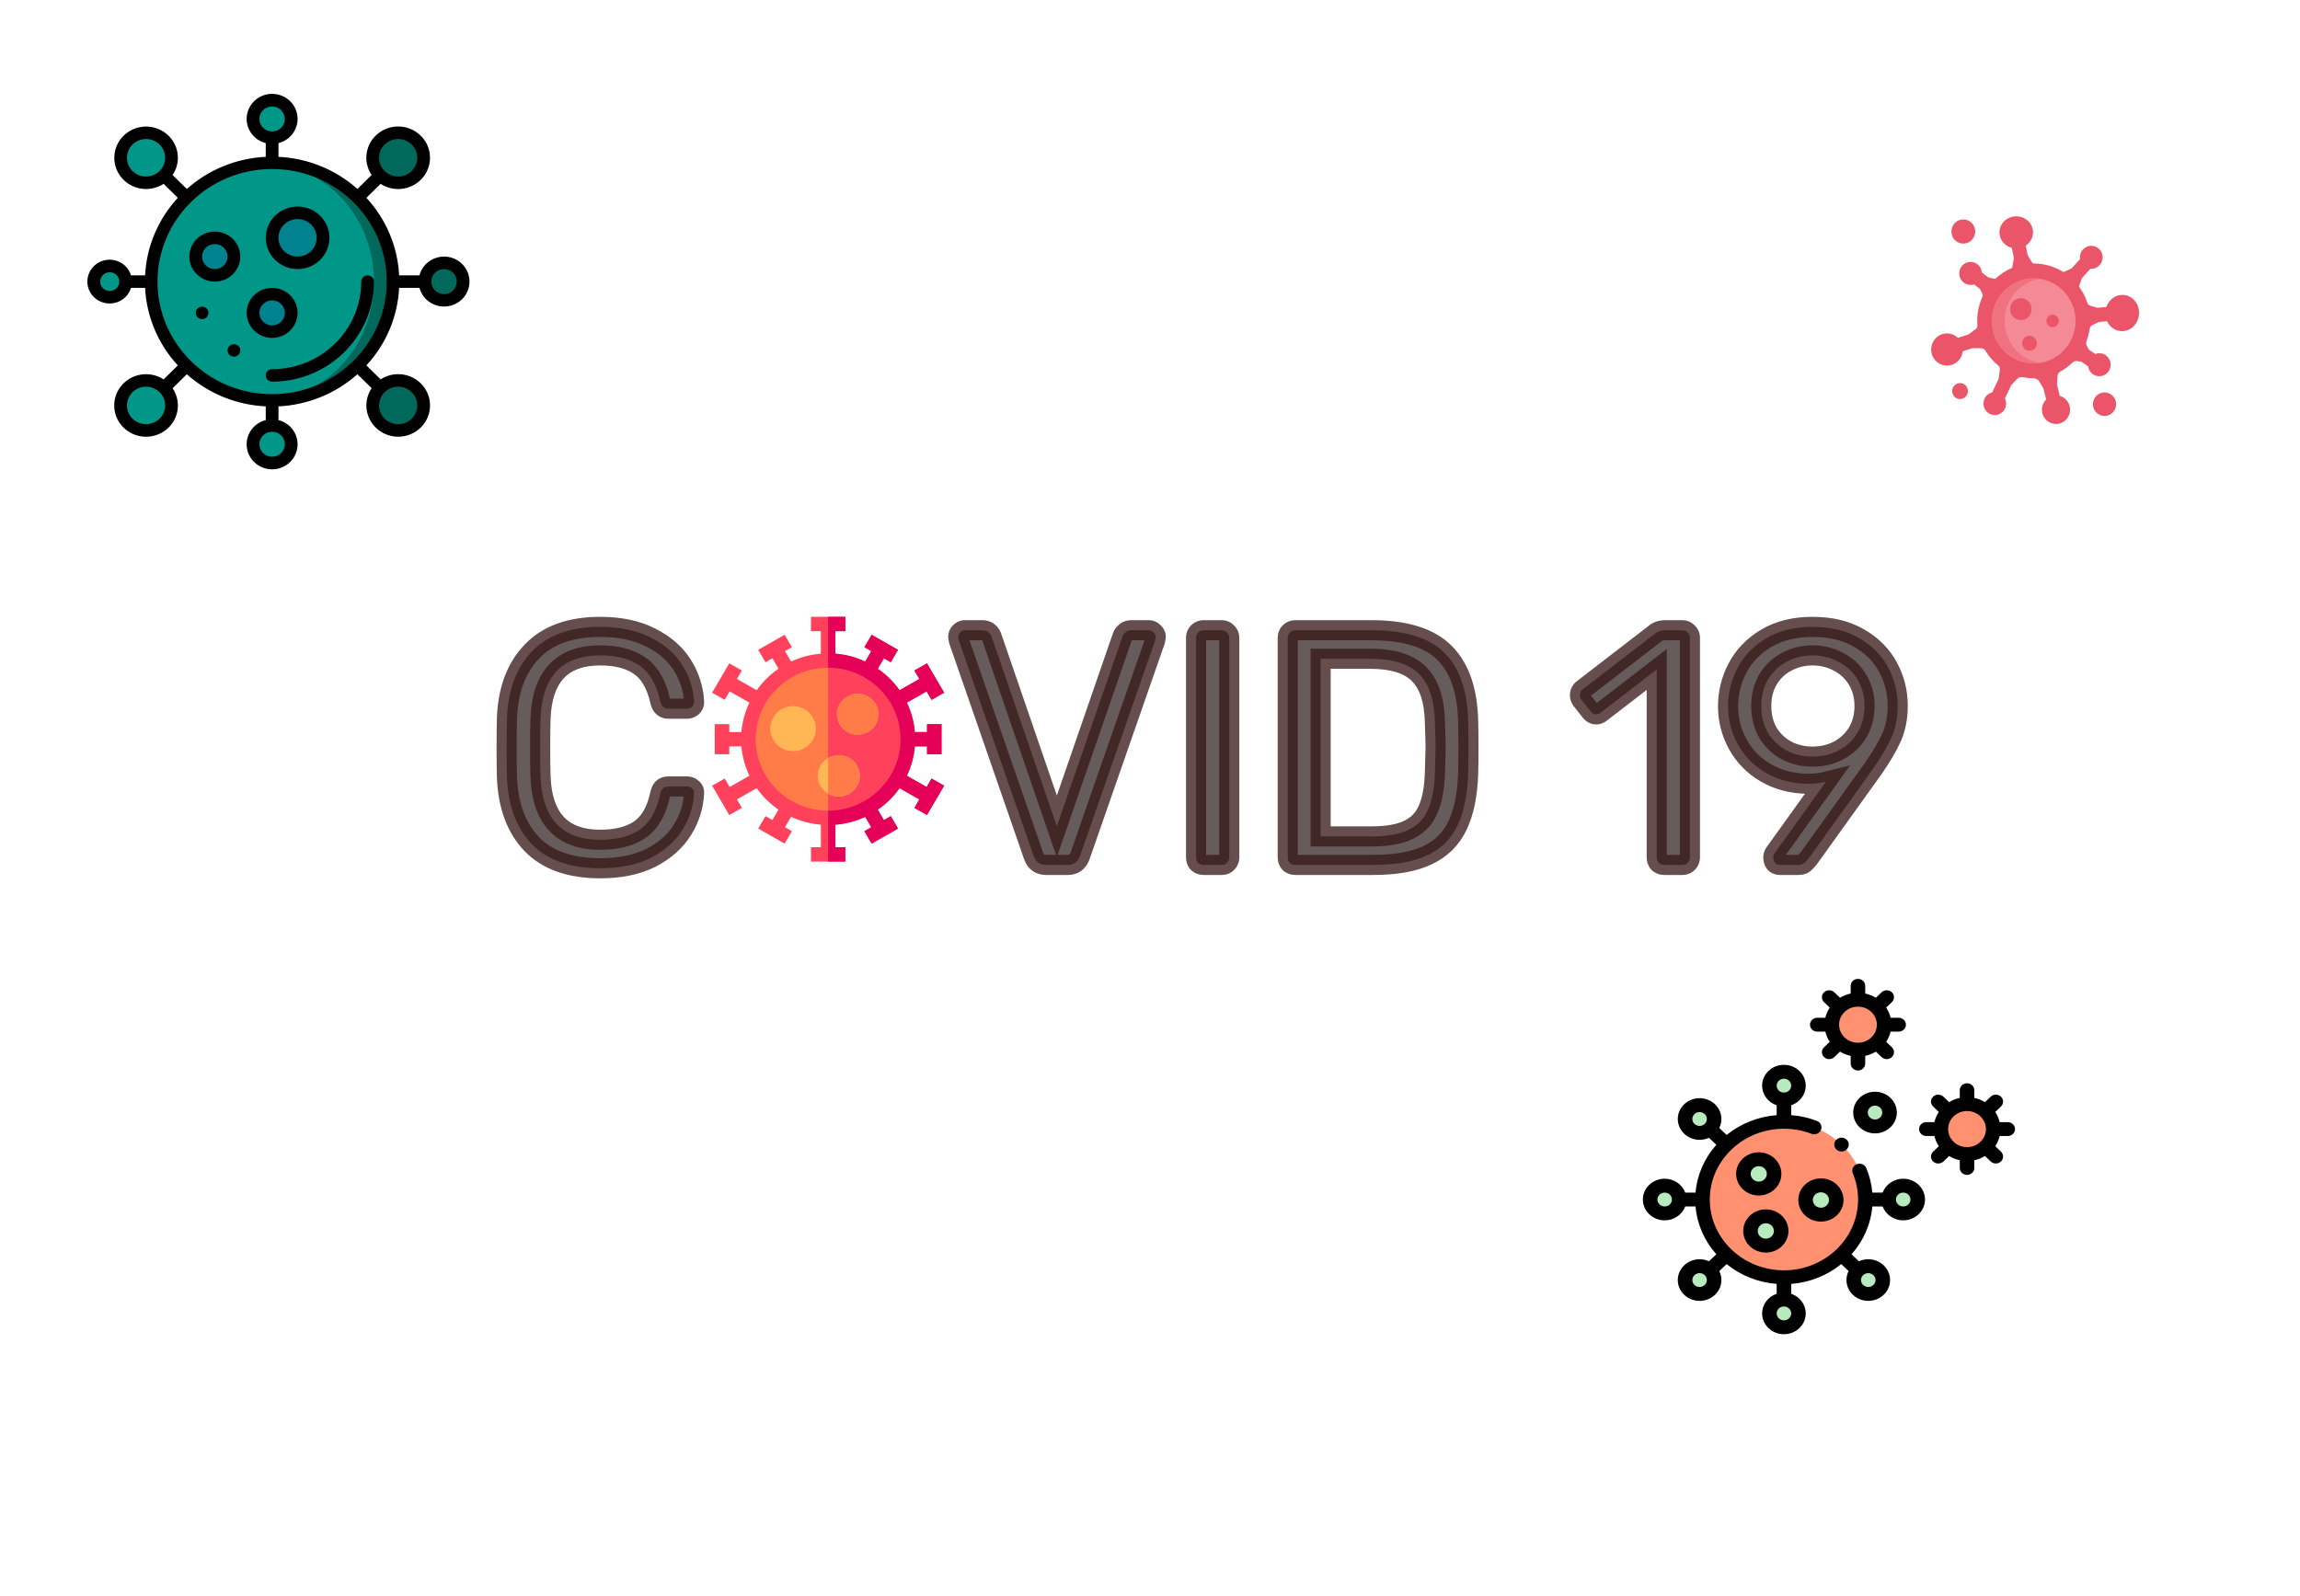 <svg width="686" height="476" viewBox="0 0 686 476" fill="none" xmlns="http://www.w3.org/2000/svg">
<g style="mix-blend-mode:darken">
<path d="M179.009 259C170.076 259 163.276 256.6 158.609 251.8C154.009 247 151.543 240.367 151.209 231.9C151.143 230.1 151.109 227.167 151.109 223.1C151.109 218.967 151.143 215.967 151.209 214.1C151.543 205.7 154.043 199.1 158.709 194.3C163.376 189.433 170.143 187 179.009 187C184.943 187 189.976 188.067 194.109 190.2C198.243 192.267 201.376 195 203.509 198.4C205.643 201.8 206.809 205.433 207.009 209.3V209.5C207.009 210.033 206.776 210.5 206.309 210.9C205.909 211.233 205.443 211.4 204.909 211.4H199.409C198.076 211.4 197.243 210.633 196.909 209.1C195.776 204.1 193.743 200.6 190.809 198.6C187.876 196.533 183.943 195.5 179.009 195.5C167.543 195.5 161.609 201.867 161.209 214.6C161.143 216.4 161.109 219.167 161.109 222.9C161.109 226.633 161.143 229.467 161.209 231.4C161.609 244.133 167.543 250.5 179.009 250.5C183.943 250.5 187.876 249.5 190.809 247.5C193.809 245.433 195.843 241.9 196.909 236.9C197.109 236.033 197.409 235.433 197.809 235.1C198.209 234.767 198.743 234.6 199.409 234.6H204.909C205.509 234.6 206.009 234.8 206.409 235.2C206.876 235.533 207.076 236 207.009 236.6C206.809 240.533 205.643 244.2 203.509 247.6C201.376 251 198.243 253.767 194.109 255.9C189.976 257.967 184.943 259 179.009 259ZM312.012 258C310.212 258 308.978 257.133 308.312 255.4L286.012 191.1L285.812 190C285.812 189.467 286.012 189 286.412 188.6C286.812 188.2 287.278 188 287.812 188H293.012C294.278 188 295.178 188.6 295.712 189.8L315.212 246.5L334.812 189.8C334.945 189.4 335.245 189 335.712 188.6C336.178 188.2 336.745 188 337.412 188H342.612C343.145 188 343.612 188.2 344.012 188.6C344.478 189 344.712 189.467 344.712 190L344.512 191.1L322.112 255.4C321.445 257.133 320.245 258 318.512 258H312.012ZM359.039 258C358.372 258 357.806 257.8 357.339 257.4C356.939 256.933 356.739 256.367 356.739 255.7V190.3C356.739 189.633 356.939 189.1 357.339 188.7C357.806 188.233 358.372 188 359.039 188H364.339C365.006 188 365.539 188.233 365.939 188.7C366.406 189.1 366.639 189.633 366.639 190.3V255.7C366.639 256.367 366.406 256.933 365.939 257.4C365.539 257.8 365.006 258 364.339 258H359.039ZM386.383 258C385.716 258 385.149 257.8 384.683 257.4C384.283 256.933 384.083 256.367 384.083 255.7V190.4C384.083 189.667 384.283 189.1 384.683 188.7C385.149 188.233 385.716 188 386.383 188H409.083C419.149 188 426.416 190.267 430.883 194.8C435.349 199.267 437.683 206.033 437.883 215.1C437.949 217.033 437.983 219.633 437.983 222.9C437.983 226.167 437.949 228.8 437.883 230.8C437.683 237.133 436.616 242.3 434.683 246.3C432.816 250.233 429.849 253.167 425.783 255.1C421.716 257.033 416.316 258 409.583 258H386.383ZM409.083 249.5C413.683 249.5 417.316 248.867 419.983 247.6C422.716 246.333 424.683 244.333 425.883 241.6C427.149 238.8 427.849 235.067 427.983 230.4C428.116 226.4 428.183 223.9 428.183 222.9C428.183 221.833 428.116 219.367 427.983 215.5C427.849 208.9 426.283 204.1 423.283 201.1C420.283 198.033 415.383 196.5 408.583 196.5H393.883V249.5H409.083ZM496.44 258C495.773 258 495.207 257.8 494.74 257.4C494.34 256.933 494.14 256.367 494.14 255.7V199.7L477.54 212.5C477.073 212.9 476.573 213.1 476.04 213.1C475.44 213.1 474.873 212.767 474.34 212.1L471.74 208.8C471.407 208.333 471.24 207.867 471.24 207.4C471.24 206.6 471.573 205.967 472.24 205.5L494.04 188.7C494.773 188.233 495.64 188 496.64 188H501.74C502.407 188 502.94 188.233 503.34 188.7C503.807 189.1 504.04 189.633 504.04 190.3V255.7C504.04 256.367 503.807 256.933 503.34 257.4C502.94 257.8 502.407 258 501.74 258H496.44ZM530.913 258C530.313 258 529.813 257.8 529.413 257.4C529.08 256.933 528.913 256.4 528.913 255.8C528.913 255.333 529.047 254.9 529.313 254.5L544.613 233.2C543.013 233.6 541.213 233.8 539.213 233.8C534.48 233.733 530.28 232.633 526.613 230.5C523.013 228.367 520.247 225.533 518.313 222C516.38 218.467 515.413 214.7 515.413 210.7C515.413 206.7 516.347 202.9 518.213 199.3C520.147 195.633 523.013 192.667 526.813 190.4C530.613 188.133 535.213 187 540.613 187C546.013 187 550.613 188.1 554.413 190.3C558.28 192.5 561.18 195.4 563.113 199C565.047 202.6 566.013 206.433 566.013 210.5C566.013 214.1 565.38 217.3 564.113 220.1C562.847 222.833 561.08 225.833 558.813 229.1L539.513 256C539.047 256.6 538.58 257.1 538.113 257.5C537.713 257.833 537.113 258 536.313 258H530.913ZM540.613 225.7C543.413 225.7 545.98 225.1 548.313 223.9C550.713 222.633 552.613 220.867 554.013 218.6C555.413 216.267 556.113 213.6 556.113 210.6C556.113 207.6 555.413 204.967 554.013 202.7C552.613 200.367 550.713 198.6 548.313 197.4C545.98 196.133 543.413 195.5 540.613 195.5C537.813 195.5 535.247 196.133 532.913 197.4C530.58 198.6 528.713 200.367 527.313 202.7C525.98 204.967 525.313 207.6 525.313 210.6C525.313 213.6 525.98 216.267 527.313 218.6C528.713 220.867 530.58 222.633 532.913 223.9C535.247 225.1 537.813 225.7 540.613 225.7Z" fill="#413434" fill-opacity="0.8"/>
<path d="M158.609 251.8L156.443 253.876L156.451 253.884L156.458 253.891L158.609 251.8ZM151.209 231.9L148.211 232.011L148.212 232.018L151.209 231.9ZM151.209 214.1L148.212 213.981L148.211 213.993L151.209 214.1ZM158.709 194.3L160.86 196.391L160.868 196.384L160.875 196.376L158.709 194.3ZM194.109 190.2L192.733 192.866L192.751 192.875L192.768 192.883L194.109 190.2ZM207.009 209.3H210.009V209.222L210.005 209.145L207.009 209.3ZM206.309 210.9L208.23 213.205L208.246 213.191L208.262 213.178L206.309 210.9ZM196.909 209.1L199.841 208.463L199.838 208.45L199.835 208.437L196.909 209.1ZM190.809 198.6L189.082 201.052L189.1 201.066L189.119 201.079L190.809 198.6ZM161.209 214.6L164.207 214.711L164.208 214.703L164.208 214.694L161.209 214.6ZM161.209 231.4L164.208 231.306L164.208 231.297L161.209 231.4ZM190.809 247.5L192.499 249.979L192.505 249.975L192.511 249.971L190.809 247.5ZM196.909 236.9L193.986 236.225L193.981 236.25L193.975 236.274L196.909 236.9ZM197.809 235.1L195.889 232.795L195.889 232.795L197.809 235.1ZM206.409 235.2L204.288 237.321L204.464 237.497L204.666 237.641L206.409 235.2ZM207.009 236.6L204.028 236.269L204.018 236.358L204.013 236.448L207.009 236.6ZM194.109 255.9L195.451 258.583L195.468 258.575L195.485 258.566L194.109 255.9ZM179.009 256C170.605 256 164.692 253.753 160.76 249.709L156.458 253.891C161.86 259.447 169.547 262 179.009 262V256ZM160.775 249.724C156.81 245.586 154.52 239.724 154.207 231.782L148.212 232.018C148.566 241.01 151.209 248.414 156.443 253.876L160.775 249.724ZM154.207 231.789C154.143 230.049 154.109 227.164 154.109 223.1H148.109C148.109 227.17 148.143 230.151 148.211 232.011L154.207 231.789ZM154.109 223.1C154.109 218.97 154.143 216.016 154.207 214.207L148.211 213.993C148.143 215.917 148.109 218.963 148.109 223.1H154.109ZM154.207 214.219C154.519 206.362 156.832 200.535 160.86 196.391L156.558 192.209C151.254 197.665 148.567 205.038 148.212 213.981L154.207 214.219ZM160.875 196.376C164.813 192.269 170.691 190 179.009 190V184C169.594 184 161.939 186.597 156.544 192.224L160.875 196.376ZM179.009 190C184.592 190 189.127 191.004 192.733 192.866L195.485 187.534C190.826 185.129 185.293 184 179.009 184V190ZM192.768 192.883C196.485 194.742 199.169 197.127 200.968 199.994L206.051 196.806C203.583 192.873 200.001 189.792 195.451 187.517L192.768 192.883ZM200.968 199.994C202.84 202.978 203.841 206.118 204.013 209.455L210.005 209.145C209.778 204.748 208.445 200.622 206.051 196.806L200.968 199.994ZM204.009 209.3V209.5H210.009V209.3H204.009ZM204.009 209.5C204.009 209.312 204.055 209.101 204.151 208.908C204.242 208.726 204.34 208.637 204.357 208.622L208.262 213.178C209.281 212.304 210.009 211.047 210.009 209.5H204.009ZM204.389 208.595C204.446 208.548 204.535 208.491 204.65 208.45C204.765 208.409 204.858 208.4 204.909 208.4V214.4C206.126 214.4 207.277 213.999 208.23 213.205L204.389 208.595ZM204.909 208.4H199.409V214.4H204.909V208.4ZM199.409 208.4C199.363 208.4 199.406 208.394 199.504 208.428C199.609 208.465 199.721 208.53 199.816 208.617C199.999 208.786 199.926 208.852 199.841 208.463L193.978 209.737C194.227 210.881 194.737 212.098 195.753 213.033C196.82 214.014 198.132 214.4 199.409 214.4V208.4ZM199.835 208.437C198.608 203.023 196.289 198.705 192.499 196.121L189.119 201.079C191.196 202.495 192.944 205.177 193.984 209.763L199.835 208.437ZM192.537 196.148C188.94 193.613 184.335 192.5 179.009 192.5V198.5C183.55 198.5 186.812 199.453 189.082 201.052L192.537 196.148ZM179.009 192.5C172.721 192.5 167.464 194.261 163.765 198.23C160.116 202.144 158.423 207.743 158.211 214.506L164.208 214.694C164.395 208.724 165.869 204.772 168.154 202.32C170.388 199.923 173.831 198.5 179.009 198.5V192.5ZM158.211 214.489C158.143 216.347 158.109 219.16 158.109 222.9H164.109C164.109 219.173 164.143 216.453 164.207 214.711L158.211 214.489ZM158.109 222.9C158.109 226.642 158.143 229.517 158.211 231.503L164.208 231.297C164.143 229.416 164.109 226.624 164.109 222.9H158.109ZM158.211 231.494C158.423 238.257 160.116 243.856 163.765 247.77C167.464 251.739 172.721 253.5 179.009 253.5V247.5C173.831 247.5 170.388 246.077 168.154 243.68C165.869 241.228 164.395 237.276 164.208 231.306L158.211 231.494ZM179.009 253.5C184.318 253.5 188.908 252.427 192.499 249.979L189.119 245.021C186.844 246.573 183.567 247.5 179.009 247.5V253.5ZM192.511 249.971C196.359 247.32 198.682 242.972 199.843 237.526L193.975 236.274C193.004 240.828 191.26 243.547 189.107 245.029L192.511 249.971ZM199.833 237.575C199.863 237.443 199.892 237.342 199.918 237.268C199.943 237.193 199.962 237.154 199.968 237.142C199.984 237.109 199.925 237.242 199.73 237.405L195.889 232.795C194.738 233.754 194.239 235.128 193.986 236.225L199.833 237.575ZM199.73 237.405C199.606 237.508 199.485 237.563 199.404 237.588C199.332 237.611 199.323 237.6 199.409 237.6V231.6C198.242 231.6 196.964 231.899 195.889 232.795L199.73 237.405ZM199.409 237.6H204.909V231.6H199.409V237.6ZM204.909 237.6C204.871 237.6 204.763 237.592 204.62 237.535C204.474 237.477 204.361 237.394 204.288 237.321L208.531 233.079C207.531 232.079 206.251 231.6 204.909 231.6V237.6ZM204.666 237.641C204.511 237.531 204.295 237.316 204.152 236.982C204.012 236.656 204.015 236.386 204.028 236.269L209.991 236.931C210.17 235.321 209.56 233.764 208.153 232.759L204.666 237.641ZM204.013 236.448C203.84 239.859 202.835 243.031 200.968 246.006L206.051 249.194C208.451 245.369 209.779 241.207 210.006 236.752L204.013 236.448ZM200.968 246.006C199.163 248.882 196.466 251.307 192.733 253.234L195.485 258.566C200.019 256.226 203.589 253.118 206.051 249.194L200.968 246.006ZM192.768 253.217C189.152 255.025 184.605 256 179.009 256V262C185.28 262 190.8 260.909 195.451 258.583L192.768 253.217ZM308.312 255.4L305.477 256.383L305.494 256.43L305.512 256.477L308.312 255.4ZM286.012 191.1L283.06 191.637L283.102 191.864L283.177 192.083L286.012 191.1ZM285.812 190H282.812V190.271L282.86 190.537L285.812 190ZM286.412 188.6L288.533 190.721L288.533 190.721L286.412 188.6ZM295.712 189.8L298.549 188.824L298.506 188.701L298.453 188.582L295.712 189.8ZM315.212 246.5L312.375 247.476L315.204 255.703L318.047 247.48L315.212 246.5ZM334.812 189.8L337.647 190.78L337.653 190.764L337.658 190.749L334.812 189.8ZM335.712 188.6L337.664 190.878L337.664 190.878L335.712 188.6ZM344.012 188.6L341.89 190.721L341.972 190.803L342.059 190.878L344.012 188.6ZM344.712 190L347.663 190.537L347.712 190.271V190H344.712ZM344.512 191.1L347.345 192.087L347.422 191.866L347.463 191.637L344.512 191.1ZM322.112 255.4L324.912 256.477L324.929 256.432L324.945 256.387L322.112 255.4ZM312.012 255C311.607 255 311.481 254.909 311.462 254.895C311.435 254.877 311.281 254.764 311.112 254.323L305.512 256.477C306.009 257.769 306.805 258.957 308.012 259.805C309.225 260.657 310.617 261 312.012 261V255ZM311.146 254.417L288.846 190.117L283.177 192.083L305.477 256.383L311.146 254.417ZM288.963 190.563L288.763 189.463L282.86 190.537L283.06 191.637L288.963 190.563ZM288.812 190C288.812 190.119 288.787 190.273 288.719 190.432C288.653 190.587 288.572 190.682 288.533 190.721L284.29 186.479C283.366 187.403 282.812 188.619 282.812 190H288.812ZM288.533 190.721C288.494 190.76 288.399 190.841 288.243 190.907C288.085 190.975 287.93 191 287.812 191V185C286.431 185 285.215 185.554 284.29 186.479L288.533 190.721ZM287.812 191H293.012V185H287.812V191ZM293.012 191C293.092 191 293.113 191.009 293.092 191.004C293.082 191.001 293.065 190.995 293.042 190.985C293.02 190.975 292.996 190.962 292.973 190.946C292.949 190.931 292.931 190.915 292.917 190.902C292.91 190.896 292.905 190.891 292.901 190.887C292.898 190.883 292.896 190.881 292.896 190.881C292.896 190.881 292.926 190.919 292.97 191.018L298.453 188.582C298.005 187.574 297.316 186.631 296.301 185.954C295.278 185.272 294.134 185 293.012 185V191ZM292.875 190.776L312.375 247.476L318.049 245.524L298.549 188.824L292.875 190.776ZM318.047 247.48L337.647 190.78L331.976 188.82L312.376 245.52L318.047 247.48ZM337.658 190.749C337.606 190.905 337.545 190.989 337.537 191C337.53 191.01 337.561 190.966 337.664 190.878L333.759 186.322C333.057 186.924 332.332 187.751 331.966 188.851L337.658 190.749ZM337.664 190.878C337.623 190.913 337.559 190.953 337.485 190.979C337.415 191.004 337.382 191 337.412 191V185C336.094 185 334.817 185.415 333.759 186.322L337.664 190.878ZM337.412 191H342.612V185H337.412V191ZM342.612 191C342.493 191 342.339 190.975 342.18 190.907C342.025 190.841 341.929 190.76 341.89 190.721L346.133 186.479C345.208 185.554 343.993 185 342.612 185V191ZM342.059 190.878C342.042 190.863 341.944 190.774 341.853 190.592C341.757 190.399 341.712 190.188 341.712 190H347.712C347.712 188.453 346.983 187.196 345.964 186.322L342.059 190.878ZM341.76 189.463L341.56 190.563L347.463 191.637L347.663 190.537L341.76 189.463ZM341.679 190.113L319.279 254.413L324.945 256.387L347.345 192.087L341.679 190.113ZM319.312 254.323C319.134 254.784 318.976 254.903 318.955 254.918C318.95 254.922 318.859 255 318.512 255V261C319.898 261 321.274 260.645 322.468 259.782C323.647 258.93 324.423 257.749 324.912 256.477L319.312 254.323ZM318.512 255H312.012V261H318.512V255ZM357.339 257.4L355.061 259.352L355.211 259.528L355.387 259.678L357.339 257.4ZM357.339 188.7L359.46 190.821L359.46 190.821L357.339 188.7ZM365.939 188.7L363.661 190.652L363.811 190.828L363.987 190.978L365.939 188.7ZM365.939 257.4L363.818 255.279L363.818 255.279L365.939 257.4ZM359.039 255C359.009 255 359.042 254.996 359.113 255.021C359.187 255.047 359.25 255.087 359.291 255.122L355.387 259.678C356.445 260.585 357.722 261 359.039 261V255ZM359.617 255.448C359.652 255.489 359.692 255.553 359.718 255.627C359.743 255.697 359.739 255.73 359.739 255.7H353.739C353.739 257.017 354.154 258.294 355.061 259.352L359.617 255.448ZM359.739 255.7V190.3H353.739V255.7H359.739ZM359.739 190.3C359.739 190.266 359.744 190.331 359.698 190.453C359.649 190.585 359.565 190.716 359.46 190.821L355.218 186.579C354.156 187.641 353.739 188.991 353.739 190.3H359.739ZM359.46 190.821C359.435 190.846 359.367 190.904 359.256 190.949C359.147 190.994 359.063 191 359.039 191V185C357.586 185 356.253 185.543 355.218 186.579L359.46 190.821ZM359.039 191H364.339V185H359.039V191ZM364.339 191C364.318 191 364.2 190.995 364.037 190.923C363.866 190.849 363.738 190.742 363.661 190.652L368.217 186.748C367.194 185.555 365.798 185 364.339 185V191ZM363.987 190.978C363.897 190.901 363.79 190.773 363.716 190.602C363.644 190.439 363.639 190.321 363.639 190.3H369.639C369.639 188.841 369.084 187.445 367.891 186.422L363.987 190.978ZM363.639 190.3V255.7H369.639V190.3H363.639ZM363.639 255.7C363.639 255.676 363.645 255.592 363.69 255.483C363.735 255.372 363.793 255.304 363.818 255.279L368.06 259.521C369.096 258.486 369.639 257.153 369.639 255.7H363.639ZM363.818 255.279C363.923 255.174 364.054 255.09 364.186 255.041C364.308 254.995 364.373 255 364.339 255V261C365.648 261 366.998 260.584 368.06 259.521L363.818 255.279ZM364.339 255H359.039V261H364.339V255ZM384.683 257.4L382.405 259.352L382.555 259.528L382.73 259.678L384.683 257.4ZM384.683 188.7L386.804 190.821L386.804 190.821L384.683 188.7ZM430.883 194.8L428.746 196.906L428.754 196.913L428.761 196.921L430.883 194.8ZM437.883 215.1L434.884 215.166L434.884 215.185L434.885 215.203L437.883 215.1ZM437.883 230.8L434.884 230.7L434.884 230.705L437.883 230.8ZM434.683 246.3L431.982 244.994L431.977 245.004L431.973 245.014L434.683 246.3ZM425.783 255.1L424.495 252.391L425.783 255.1ZM419.983 247.6L418.721 244.878L418.709 244.884L418.696 244.89L419.983 247.6ZM425.883 241.6L423.149 240.363L423.143 240.379L423.136 240.394L425.883 241.6ZM427.983 230.4L424.984 230.3L424.984 230.307L424.984 230.314L427.983 230.4ZM427.983 215.5L424.983 215.561L424.984 215.582L424.985 215.603L427.983 215.5ZM423.283 201.1L421.138 203.198L421.15 203.21L421.161 203.221L423.283 201.1ZM393.883 196.5V193.5H390.883V196.5H393.883ZM393.883 249.5H390.883V252.5H393.883V249.5ZM386.383 255C386.353 255 386.386 254.996 386.456 255.021C386.53 255.047 386.594 255.087 386.635 255.122L382.73 259.678C383.788 260.585 385.065 261 386.383 261V255ZM386.961 255.448C386.996 255.489 387.036 255.553 387.062 255.627C387.087 255.697 387.083 255.73 387.083 255.7H381.083C381.083 257.017 381.498 258.294 382.405 259.352L386.961 255.448ZM387.083 255.7V190.4H381.083V255.7H387.083ZM387.083 190.4C387.083 190.301 387.097 190.324 387.062 190.423C387.022 190.536 386.94 190.685 386.804 190.821L382.561 186.579C381.446 187.694 381.083 189.117 381.083 190.4H387.083ZM386.804 190.821C386.779 190.846 386.71 190.904 386.6 190.949C386.49 190.994 386.407 191 386.383 191V185C384.93 185 383.597 185.543 382.561 186.579L386.804 190.821ZM386.383 191H409.083V185H386.383V191ZM409.083 191C418.799 191 425.097 193.202 428.746 196.906L433.02 192.694C427.736 187.331 419.5 185 409.083 185V191ZM428.761 196.921C432.483 200.643 434.693 206.536 434.884 215.166L440.882 215.034C440.672 205.531 438.216 197.891 433.004 192.679L428.761 196.921ZM434.885 215.203C434.95 217.087 434.983 219.648 434.983 222.9H440.983C440.983 219.619 440.949 216.98 440.881 214.997L434.885 215.203ZM434.983 222.9C434.983 226.151 434.95 228.747 434.884 230.7L440.881 230.9C440.949 228.853 440.983 226.182 440.983 222.9H434.983ZM434.884 230.705C434.692 236.784 433.672 241.498 431.982 244.994L437.384 247.606C439.561 243.102 440.673 237.482 440.881 230.895L434.884 230.705ZM431.973 245.014C430.413 248.3 427.961 250.743 424.495 252.391L427.071 257.809C431.738 255.591 435.219 252.166 437.393 247.586L431.973 245.014ZM424.495 252.391C420.98 254.062 416.072 255 409.583 255V261C416.56 261 422.453 260.005 427.071 257.809L424.495 252.391ZM409.583 255H386.383V261H409.583V255ZM409.083 252.5C413.905 252.5 418.039 251.845 421.27 250.31L418.696 244.89C416.593 245.889 413.461 246.5 409.083 246.5V252.5ZM421.244 250.322C424.634 248.751 427.133 246.216 428.63 242.806L423.136 240.394C422.233 242.451 420.798 243.916 418.721 244.878L421.244 250.322ZM428.616 242.837C430.109 239.536 430.842 235.364 430.982 230.486L424.984 230.314C424.857 234.77 424.19 238.064 423.149 240.363L428.616 242.837ZM430.981 230.5C431.114 226.519 431.183 223.961 431.183 222.9H425.183C425.183 223.839 425.118 226.281 424.984 230.3L430.981 230.5ZM431.183 222.9C431.183 221.771 431.114 219.247 430.981 215.397L424.985 215.603C425.118 219.486 425.183 221.896 425.183 222.9H431.183ZM430.982 215.439C430.842 208.482 429.189 202.763 425.404 198.979L421.161 203.221C423.377 205.437 424.857 209.318 424.983 215.561L430.982 215.439ZM425.427 199.002C421.608 195.098 415.732 193.5 408.583 193.5V199.5C415.033 199.5 418.958 200.969 421.138 203.198L425.427 199.002ZM408.583 193.5H393.883V199.5H408.583V193.5ZM390.883 196.5V249.5H396.883V196.5H390.883ZM393.883 252.5H409.083V246.5H393.883V252.5ZM494.74 257.4L492.462 259.352L492.612 259.528L492.787 259.678L494.74 257.4ZM494.14 199.7H497.14V193.598L492.308 197.324L494.14 199.7ZM477.54 212.5L475.708 210.124L475.646 210.172L475.587 210.222L477.54 212.5ZM474.34 212.1L471.983 213.957L471.99 213.965L471.997 213.974L474.34 212.1ZM471.74 208.8L469.299 210.544L469.34 210.601L469.383 210.657L471.74 208.8ZM472.24 205.5L473.96 207.958L474.017 207.918L474.071 207.876L472.24 205.5ZM494.04 188.7L492.429 186.169L492.315 186.241L492.209 186.324L494.04 188.7ZM503.34 188.7L501.062 190.652L501.212 190.828L501.387 190.978L503.34 188.7ZM503.34 257.4L505.461 259.521L505.461 259.521L503.34 257.4ZM496.44 255C496.41 255 496.443 254.996 496.513 255.021C496.587 255.047 496.651 255.087 496.692 255.122L492.787 259.678C493.846 260.585 495.122 261 496.44 261V255ZM497.018 255.448C497.053 255.489 497.093 255.553 497.119 255.627C497.144 255.697 497.14 255.73 497.14 255.7H491.14C491.14 257.017 491.555 258.294 492.462 259.352L497.018 255.448ZM497.14 255.7V199.7H491.14V255.7H497.14ZM492.308 197.324L475.708 210.124L479.372 214.876L495.972 202.076L492.308 197.324ZM475.587 210.222C475.569 210.238 475.606 210.203 475.701 210.165C475.802 210.124 475.921 210.1 476.04 210.1V216.1C477.397 216.1 478.57 215.569 479.492 214.778L475.587 210.222ZM476.04 210.1C476.325 210.1 476.554 210.186 476.686 210.264C476.796 210.329 476.786 210.355 476.682 210.226L471.997 213.974C472.848 215.037 474.19 216.1 476.04 216.1V210.1ZM476.696 210.243L474.096 206.943L469.383 210.657L471.983 213.957L476.696 210.243ZM474.181 207.056C474.151 207.014 474.167 207.026 474.19 207.091C474.215 207.161 474.24 207.269 474.24 207.4H468.24C468.24 208.623 468.686 209.686 469.299 210.544L474.181 207.056ZM474.24 207.4C474.24 207.429 474.23 207.559 474.145 207.722C474.105 207.797 474.061 207.856 474.022 207.899C473.984 207.941 473.959 207.959 473.96 207.958L470.519 203.042C469.067 204.059 468.24 205.601 468.24 207.4H474.24ZM474.071 207.876L495.871 191.076L492.209 186.324L470.409 203.124L474.071 207.876ZM495.65 191.231C495.833 191.115 496.123 191 496.64 191V185C495.157 185 493.713 185.352 492.429 186.169L495.65 191.231ZM496.64 191H501.74V185H496.64V191ZM501.74 191C501.719 191 501.601 190.995 501.437 190.923C501.267 190.849 501.139 190.742 501.062 190.652L505.618 186.748C504.595 185.555 503.198 185 501.74 185V191ZM501.387 190.978C501.297 190.901 501.191 190.773 501.116 190.602C501.045 190.439 501.04 190.321 501.04 190.3H507.04C507.04 188.841 506.485 187.445 505.292 186.422L501.387 190.978ZM501.04 190.3V255.7H507.04V190.3H501.04ZM501.04 255.7C501.04 255.676 501.046 255.592 501.091 255.483C501.136 255.372 501.194 255.304 501.219 255.279L505.461 259.521C506.497 258.486 507.04 257.153 507.04 255.7H501.04ZM501.219 255.279C501.324 255.174 501.455 255.09 501.586 255.041C501.709 254.995 501.774 255 501.74 255V261C503.049 261 504.399 260.584 505.461 259.521L501.219 255.279ZM501.74 255H496.44V261H501.74V255ZM529.413 257.4L526.972 259.144L527.116 259.346L527.292 259.521L529.413 257.4ZM529.313 254.5L526.877 252.75L526.846 252.792L526.817 252.836L529.313 254.5ZM544.613 233.2L547.05 234.95L551.823 228.305L543.886 230.29L544.613 233.2ZM539.213 233.8L539.171 236.8L539.192 236.8H539.213V233.8ZM526.613 230.5L525.084 233.081L525.094 233.087L525.105 233.093L526.613 230.5ZM518.213 199.3L515.56 197.901L515.555 197.91L515.55 197.919L518.213 199.3ZM526.813 190.4L525.276 187.824L525.276 187.824L526.813 190.4ZM554.413 190.3L552.91 192.896L552.92 192.902L552.93 192.907L554.413 190.3ZM563.113 199L565.756 197.581L565.756 197.581L563.113 199ZM564.113 220.1L566.835 221.361L566.841 221.349L566.847 221.337L564.113 220.1ZM558.813 229.1L561.251 230.849L561.265 230.83L561.278 230.81L558.813 229.1ZM539.513 256L541.881 257.842L541.917 257.796L541.951 257.749L539.513 256ZM538.113 257.5L540.034 259.805L540.05 259.791L540.066 259.778L538.113 257.5ZM548.313 223.9L549.685 226.568L549.699 226.561L549.714 226.553L548.313 223.9ZM554.013 218.6L556.566 220.176L556.576 220.16L556.586 220.143L554.013 218.6ZM554.013 202.7L551.441 204.243L551.451 204.26L551.461 204.276L554.013 202.7ZM548.313 197.4L546.882 200.037L546.926 200.061L546.972 200.083L548.313 197.4ZM532.913 197.4L534.285 200.068L534.315 200.053L534.345 200.037L532.913 197.4ZM527.313 202.7L524.741 201.157L524.734 201.168L524.727 201.179L527.313 202.7ZM527.313 218.6L524.709 220.088L524.734 220.133L524.761 220.176L527.313 218.6ZM532.913 223.9L531.482 226.537L531.511 226.553L531.541 226.568L532.913 223.9ZM530.913 255C530.951 255 531.06 255.008 531.202 255.065C531.349 255.123 531.462 255.206 531.535 255.279L527.292 259.521C528.291 260.521 529.571 261 530.913 261V255ZM531.854 255.656C531.868 255.675 531.888 255.71 531.902 255.755C531.915 255.799 531.913 255.819 531.913 255.8H525.913C525.913 256.995 526.258 258.144 526.972 259.144L531.854 255.656ZM531.913 255.8C531.913 255.857 531.904 255.93 531.881 256.007C531.857 256.084 531.827 256.137 531.809 256.164L526.817 252.836C526.232 253.713 525.913 254.722 525.913 255.8H531.913ZM531.75 256.25L547.05 234.95L542.177 231.45L526.877 252.75L531.75 256.25ZM543.886 230.29C542.568 230.619 541.018 230.8 539.213 230.8V236.8C541.409 236.8 543.459 236.581 545.341 236.11L543.886 230.29ZM539.256 230.8C534.977 230.74 531.293 229.752 528.122 227.907L525.105 233.093C529.267 235.515 533.983 236.727 539.171 236.8L539.256 230.8ZM528.143 227.919C524.987 226.049 522.61 223.602 520.945 220.56L515.681 223.44C517.884 227.465 521.04 230.684 525.084 233.081L528.143 227.919ZM520.945 220.56C519.252 217.465 518.413 214.193 518.413 210.7H512.413C512.413 215.207 513.508 219.468 515.681 223.44L520.945 220.56ZM518.413 210.7C518.413 207.187 519.228 203.86 520.877 200.681L515.55 197.919C513.465 201.94 512.413 206.212 512.413 210.7H518.413ZM520.867 200.699C522.526 197.553 524.99 194.981 528.35 192.976L525.276 187.824C521.036 190.353 517.767 193.713 515.56 197.901L520.867 200.699ZM528.35 192.976C531.593 191.042 535.635 190 540.613 190V184C534.791 184 529.634 185.224 525.276 187.824L528.35 192.976ZM540.613 190C545.606 190 549.661 191.015 552.91 192.896L555.916 187.704C551.566 185.185 546.421 184 540.613 184V190ZM552.93 192.907C556.351 194.854 558.828 197.36 560.47 200.419L565.756 197.581C563.532 193.44 560.209 190.146 555.897 187.693L552.93 192.907ZM560.47 200.419C562.17 203.585 563.013 206.931 563.013 210.5H569.013C569.013 205.935 567.923 201.615 565.756 197.581L560.47 200.419ZM563.013 210.5C563.013 213.746 562.443 216.513 561.38 218.863L566.847 221.337C568.317 218.087 569.013 214.454 569.013 210.5H563.013ZM561.391 218.839C560.216 221.375 558.546 224.223 556.349 227.39L561.278 230.81C563.614 227.444 565.477 224.292 566.835 221.361L561.391 218.839ZM556.376 227.351L537.076 254.251L541.951 257.749L561.251 230.849L556.376 227.351ZM537.145 254.158C536.774 254.635 536.444 254.98 536.161 255.222L540.066 259.778C540.716 259.22 541.319 258.565 541.881 257.842L537.145 254.158ZM536.193 255.195C536.377 255.042 536.53 254.993 536.56 254.984C536.575 254.98 536.564 254.985 536.521 254.99C536.478 254.995 536.41 255 536.313 255V261C537.456 261 538.872 260.773 540.034 259.805L536.193 255.195ZM536.313 255H530.913V261H536.313V255ZM540.613 228.7C543.858 228.7 546.899 228.001 549.685 226.568L546.941 221.232C545.061 222.199 542.969 222.7 540.613 222.7V228.7ZM549.714 226.553C552.577 225.042 554.879 222.907 556.566 220.176L551.461 217.024C550.347 218.826 548.849 220.225 546.913 221.247L549.714 226.553ZM556.586 220.143C558.294 217.297 559.113 214.086 559.113 210.6H553.113C553.113 213.114 552.533 215.236 551.441 217.057L556.586 220.143ZM559.113 210.6C559.113 207.115 558.294 203.922 556.566 201.124L551.461 204.276C552.533 206.012 553.113 208.085 553.113 210.6H559.113ZM556.586 201.157C554.897 198.341 552.573 196.176 549.655 194.717L546.972 200.083C548.854 201.024 550.33 202.392 551.441 204.243L556.586 201.157ZM549.745 194.763C546.948 193.245 543.885 192.5 540.613 192.5V198.5C542.942 198.5 545.012 199.022 546.882 200.037L549.745 194.763ZM540.613 192.5C537.342 192.5 534.279 193.245 531.482 194.763L534.345 200.037C536.214 199.022 538.285 198.5 540.613 198.5V192.5ZM531.541 194.732C528.692 196.198 526.417 198.363 524.741 201.157L529.886 204.243C531.009 202.371 532.468 201.002 534.285 200.068L531.541 194.732ZM524.727 201.179C523.087 203.969 522.313 207.142 522.313 210.6H528.313C528.313 208.058 528.873 205.965 529.899 204.221L524.727 201.179ZM522.313 210.6C522.313 214.06 523.087 217.251 524.709 220.088L529.918 217.112C528.873 215.283 528.313 213.14 528.313 210.6H522.313ZM524.761 220.176C526.435 222.887 528.687 225.019 531.482 226.537L534.345 221.263C532.473 220.247 530.992 218.847 529.866 217.024L524.761 220.176ZM531.541 226.568C534.327 228.001 537.369 228.7 540.613 228.7V222.7C538.258 222.7 536.166 222.199 534.285 221.232L531.541 226.568Z" fill="#361717" fill-opacity="0.76"/>
</g>
<g clip-path="url(#clip0)">
<path d="M247 243.964C260.136 243.964 270.785 233.459 270.785 220.5C270.785 207.541 260.136 197.036 247 197.036C233.864 197.036 223.215 207.541 223.215 220.5C223.215 233.459 233.864 243.964 247 243.964Z" fill="#FF7C48"/>
<path d="M247 197.036V243.964C260.136 243.964 270.785 233.459 270.785 220.5C270.785 207.541 260.136 197.036 247 197.036V197.036Z" fill="#FF415B"/>
<path d="M276.372 234.759L270.479 231.403C271.771 228.705 272.6 225.75 272.862 222.639H276.492V224.985H280.828V216.015H276.492V218.361H272.862C272.6 215.25 271.771 212.295 270.479 209.597L276.372 206.241L277.851 208.769L281.606 206.63L276.479 197.87L272.724 200.009L274.204 202.537L268.304 205.897C266.54 203.399 264.336 201.225 261.803 199.484L263.624 196.374L265.684 197.547L267.852 193.843L259.977 189.357L257.808 193.061L259.868 194.235L258.052 197.339C255.317 196.063 252.322 195.246 249.168 194.988V188.278H252.127V184H241.873V188.278H244.832V194.988C241.678 195.246 238.683 196.063 235.948 197.339L234.131 194.235L236.191 193.061L234.023 189.357L226.148 193.842L228.316 197.547L230.376 196.373L232.196 199.483C229.664 201.224 227.46 203.398 225.695 205.896L219.796 202.536L221.276 200.009L217.521 197.87L212.393 206.63L216.149 208.769L217.628 206.241L223.521 209.597C222.228 212.295 221.4 215.25 221.138 218.361H217.508V216.014H213.171V224.985H217.508V222.639H221.138C221.4 225.75 222.229 228.704 223.521 231.402L217.628 234.759L216.149 232.231L212.394 234.37L217.521 243.13L221.276 240.991L219.796 238.463L225.695 235.104C227.46 237.602 229.664 239.776 232.196 241.516L230.376 244.626L228.316 243.453L226.148 247.157L234.023 251.643L236.191 247.939L234.131 246.765L235.948 243.661C238.683 244.936 241.678 245.754 244.832 246.012V252.722H241.873V257H252.127V252.722H249.168V246.012C252.322 245.754 255.317 244.936 258.052 243.661L259.868 246.765L257.808 247.939L259.976 251.643L267.852 247.157L265.683 243.453L263.624 244.626L261.803 241.516C264.336 239.776 266.539 237.601 268.304 235.104L274.203 238.463L272.724 240.991L276.479 243.13L281.606 234.37L277.851 232.231L276.372 234.759ZM247 241.825C235.08 241.825 225.383 232.259 225.383 220.5C225.383 208.741 235.08 199.175 247 199.175C258.919 199.175 268.617 208.741 268.617 220.5C268.617 232.259 258.919 241.825 247 241.825V241.825Z" fill="#FF415B"/>
<path d="M255.821 219.145C259.234 219.145 262 216.416 262 213.049C262 209.683 259.234 206.954 255.821 206.954C252.409 206.954 249.642 209.683 249.642 213.049C249.642 216.416 252.409 219.145 255.821 219.145Z" fill="#FFB655"/>
<path d="M254.591 235.8C257.036 233.387 257.036 229.476 254.591 227.063C252.145 224.651 248.18 224.651 245.734 227.063C243.289 229.476 243.289 233.387 245.734 235.8C248.18 238.212 252.145 238.212 254.591 235.8Z" fill="#FFB655"/>
<path d="M236.55 224.064C240.308 224.064 243.355 221.059 243.355 217.351C243.355 213.643 240.308 210.638 236.55 210.638C232.791 210.638 229.744 213.643 229.744 217.351C229.744 221.059 232.791 224.064 236.55 224.064Z" fill="#FFB655"/>
<path d="M255.821 219.145C259.234 219.145 262 216.416 262 213.049C262 209.683 259.234 206.954 255.821 206.954C252.409 206.954 249.642 209.683 249.642 213.049C249.642 216.416 252.409 219.145 255.821 219.145Z" fill="#FF7C48"/>
<path d="M276.372 234.759L270.479 231.403C271.771 228.705 272.6 225.75 272.862 222.639H276.492V224.985H280.828V216.015H276.492V218.361H272.862C272.6 215.25 271.771 212.295 270.479 209.597L276.372 206.241L277.851 208.769L281.606 206.63L276.479 197.87L272.724 200.009L274.204 202.537L268.305 205.897C266.54 203.399 264.336 201.225 261.804 199.484L263.624 196.374L265.684 197.547L267.852 193.843L259.977 189.357L257.809 193.061L259.869 194.235L258.052 197.339C255.317 196.063 252.322 195.246 249.168 194.988V188.278H252.127V184H247V199.175C258.92 199.175 268.617 208.741 268.617 220.5C268.617 232.259 258.92 241.825 247 241.825V257H252.127V252.722H249.168V246.012C252.322 245.754 255.317 244.936 258.052 243.661L259.869 246.765L257.809 247.939L259.977 251.643L267.852 247.157L265.684 243.453L263.624 244.626L261.804 241.516C264.336 239.776 266.54 237.601 268.304 235.104L274.204 238.463L272.724 240.991L276.479 243.13L281.606 234.37L277.851 232.231L276.372 234.759Z" fill="#E50058"/>
<path d="M256.435 231.432C256.435 228.025 253.626 225.254 250.172 225.254C249.015 225.254 247.931 225.566 247 226.108V236.757C247.931 237.299 249.015 237.611 250.172 237.611C253.626 237.611 256.435 234.839 256.435 231.432V231.432Z" fill="#FF7C48"/>
</g>
<g clip-path="url(#clip1)">
<path d="M637.983 92.868C638.209 95.845 636.148 98.488 633.381 98.77C631.262 98.986 629.345 97.755 628.46 95.832L625.948 96.057L624.052 96.987C623.618 97.198 623.326 97.62 623.26 98.103C623.08 99.407 622.755 100.663 622.304 101.857C622.15 102.261 622.177 102.712 622.386 103.089L623.061 104.317L624.94 105.597C625.93 105.213 627.083 105.305 628.031 105.951C629.638 107.047 630.023 109.303 628.828 110.89C627.799 112.258 625.886 112.634 624.43 111.755C623.503 111.196 622.942 110.268 622.805 109.276L620.724 107.857L619.413 107.695C618.963 107.639 618.515 107.796 618.188 108.115C617.082 109.185 615.833 110.104 614.476 110.84C614.019 111.087 613.726 111.561 613.694 112.085L613.528 114.782L614.352 118.104C615.754 118.501 616.913 119.631 617.295 121.168C617.87 123.491 616.45 125.849 614.134 126.373C612.045 126.846 609.901 125.608 609.237 123.54C608.721 121.925 609.195 120.255 610.288 119.164L609.46 115.823L608.182 113.735C607.839 113.175 607.232 112.843 606.582 112.844C606.579 112.844 606.576 112.844 606.572 112.844C605.453 112.844 604.357 112.731 603.298 112.519C602.667 112.392 602.016 112.595 601.573 113.069L599.884 114.88L597.993 118.867C598.436 119.781 598.475 120.885 598.007 121.874C597.165 123.647 595.018 124.352 593.302 123.372C591.833 122.531 591.198 120.674 591.837 119.088C592.274 118.006 593.178 117.283 594.202 117.041L596.104 113.029L596.478 110.336C596.546 109.84 596.359 109.339 595.975 109.025C594.462 107.776 593.164 106.27 592.15 104.569C591.897 104.146 591.445 103.89 590.958 103.886L588.312 103.86L585.415 104.786C585.212 106.617 583.979 108.243 582.139 108.831C579.667 109.621 577.033 108.241 576.231 105.744C575.429 103.249 576.784 100.52 579.237 99.696C580.954 99.119 582.758 99.599 583.979 100.778L587.053 99.795L589.299 98.168C589.633 97.928 589.811 97.525 589.777 97.111C589.74 96.652 589.721 96.189 589.721 95.722C589.721 93.178 590.271 90.764 591.254 88.593C591.397 88.274 591.393 87.908 591.242 87.593L590.577 86.211L588.772 84.826C587.761 85.155 586.616 84.998 585.705 84.3C584.159 83.114 583.898 80.84 585.177 79.323C586.279 78.016 588.21 77.748 589.616 78.708C590.512 79.319 591.021 80.276 591.103 81.274L593.104 82.808L595.121 83.174C596.588 81.789 598.299 80.667 600.178 79.88L600.652 76.958L600.054 73.939C598.286 73.476 596.85 72.099 596.464 70.263C595.919 67.669 597.673 65.143 600.383 64.622C603.092 64.1 605.73 65.779 606.275 68.373C606.684 70.314 605.804 72.216 604.2 73.269L604.764 76.117L606.15 78.363C606.241 78.51 606.399 78.599 606.57 78.599H606.572C609.745 78.599 612.716 79.496 615.254 81.053C615.393 81.138 615.565 81.149 615.712 81.079L617.882 80.057L620.415 77.272C620.263 76.274 620.543 75.216 621.271 74.416C622.587 72.971 624.839 72.935 626.197 74.379C627.389 75.647 627.435 77.669 626.304 78.992C625.572 79.849 624.521 80.245 623.495 80.166L620.962 82.951L620.139 85.201C620.081 85.357 620.107 85.531 620.203 85.666C621.202 87.06 621.999 88.612 622.549 90.279C622.702 90.737 623.06 91.093 623.518 91.224L625.578 91.811L628.255 91.57C628.911 89.647 630.55 88.192 632.563 87.987C635.331 87.705 637.758 89.89 637.983 92.868V92.868Z" fill="#EB5569"/>
<path d="M606.572 108.401C613.464 108.401 619.05 102.724 619.05 95.722C619.05 88.719 613.464 83.042 606.572 83.042C599.681 83.042 594.094 88.719 594.094 95.722C594.094 102.724 599.681 108.401 606.572 108.401Z" fill="#F58A97"/>
<path d="M597.898 95.722C597.898 89.376 602.485 84.119 608.474 83.189C607.854 83.092 607.219 83.042 606.572 83.042C599.681 83.042 594.094 88.719 594.094 95.722C594.094 102.724 599.681 108.401 606.572 108.401C607.219 108.401 607.854 108.351 608.474 108.254C602.485 107.324 597.898 102.067 597.898 95.722Z" fill="#F07281"/>
<path d="M585.578 72.671C587.54 72.671 589.131 71.054 589.131 69.06C589.131 67.066 587.54 65.45 585.578 65.45C583.615 65.45 582.024 67.066 582.024 69.06C582.024 71.054 583.615 72.671 585.578 72.671Z" fill="#EB5569"/>
<path d="M584.606 119.039C585.902 119.039 586.953 117.971 586.953 116.654C586.953 115.337 585.902 114.269 584.606 114.269C583.31 114.269 582.259 115.337 582.259 116.654C582.259 117.971 583.31 119.039 584.606 119.039Z" fill="#EB5569"/>
<path d="M627.699 124.085C629.608 124.085 631.156 122.512 631.156 120.572C631.156 118.632 629.608 117.059 627.699 117.059C625.79 117.059 624.242 118.632 624.242 120.572C624.242 122.512 625.79 124.085 627.699 124.085Z" fill="#EB5569"/>
<path d="M602.742 95.5C604.522 95.5 605.965 94.034 605.965 92.225C605.965 90.416 604.522 88.95 602.742 88.95C600.962 88.95 599.519 90.416 599.519 92.225C599.519 94.034 600.962 95.5 602.742 95.5Z" fill="#EB5569"/>
<path d="M605.329 104.626C606.541 104.626 607.523 103.628 607.523 102.397C607.523 101.166 606.541 100.168 605.329 100.168C604.118 100.168 603.136 101.166 603.136 102.397C603.136 103.628 604.118 104.626 605.329 104.626Z" fill="#EB5569"/>
<path d="M612.218 97.593C613.235 97.593 614.06 96.755 614.06 95.722C614.06 94.688 613.235 93.85 612.218 93.85C611.2 93.85 610.376 94.688 610.376 95.722C610.376 96.755 611.2 97.593 612.218 97.593Z" fill="#EB5569"/>
</g>
<path d="M532.078 327.987C534.473 327.987 536.414 326.133 536.414 323.846C536.414 321.559 534.473 319.705 532.078 319.705C529.683 319.705 527.742 321.559 527.742 323.846C527.742 326.133 529.683 327.987 532.078 327.987Z" fill="#B7EABC"/>
<path d="M532.078 381.005C545.488 381.005 556.359 370.624 556.359 357.818C556.359 345.011 545.488 334.63 532.078 334.63C518.668 334.63 507.797 345.011 507.797 357.818C507.797 370.624 518.668 381.005 532.078 381.005Z" fill="#FF9171"/>
<path d="M524.568 354.541C527.098 354.541 529.148 352.584 529.148 350.168C529.148 347.753 527.098 345.795 524.568 345.795C522.039 345.795 519.989 347.753 519.989 350.168C519.989 352.584 522.039 354.541 524.568 354.541Z" fill="#B7EABC"/>
<path d="M543.108 362.329C545.637 362.329 547.687 360.371 547.687 357.956C547.687 355.541 545.637 353.583 543.108 353.583C540.579 353.583 538.528 355.541 538.528 357.956C538.528 360.371 540.579 362.329 543.108 362.329Z" fill="#B7EABC"/>
<path d="M530.931 368.89C531.9 366.659 530.791 364.1 528.454 363.175C526.117 362.25 523.437 363.309 522.469 365.54C521.5 367.772 522.609 370.331 524.946 371.256C527.283 372.181 529.963 371.122 530.931 368.89Z" fill="#B7EABC"/>
<path d="M586.691 344.255C591.002 344.255 594.496 340.918 594.496 336.802C594.496 332.686 591.002 329.349 586.691 329.349C582.381 329.349 578.887 332.686 578.887 336.802C578.887 340.918 582.381 344.255 586.691 344.255Z" fill="#FF9171"/>
<path d="M554.155 313.117C558.466 313.117 561.96 309.78 561.96 305.664C561.96 301.548 558.466 298.211 554.155 298.211C549.845 298.211 546.351 301.548 546.351 305.664C546.351 309.78 549.845 313.117 554.155 313.117Z" fill="#FF9171"/>
<path d="M532.078 395.93C534.473 395.93 536.414 394.076 536.414 391.789C536.414 389.502 534.473 387.648 532.078 387.648C529.683 387.648 527.742 389.502 527.742 391.789C527.742 394.076 529.683 395.93 532.078 395.93Z" fill="#B7EABC"/>
<path d="M567.652 361.958C570.047 361.958 571.988 360.104 571.988 357.818C571.988 355.531 570.047 353.677 567.652 353.677C565.257 353.677 563.316 355.531 563.316 357.818C563.316 360.104 565.257 361.958 567.652 361.958Z" fill="#B7EABC"/>
<path d="M496.504 361.958C498.899 361.958 500.84 360.104 500.84 357.818C500.84 355.531 498.899 353.677 496.504 353.677C494.109 353.677 492.168 355.531 492.168 357.818C492.168 360.104 494.109 361.958 496.504 361.958Z" fill="#B7EABC"/>
<path d="M557.233 385.98C559.627 385.98 561.569 384.126 561.569 381.839C561.569 379.552 559.627 377.698 557.233 377.698C554.838 377.698 552.897 379.552 552.897 381.839C552.897 384.126 554.838 385.98 557.233 385.98Z" fill="#B7EABC"/>
<path d="M506.923 337.937C509.318 337.937 511.259 336.083 511.259 333.796C511.259 331.509 509.318 329.655 506.923 329.655C504.529 329.655 502.587 331.509 502.587 333.796C502.587 336.083 504.529 337.937 506.923 337.937Z" fill="#B7EABC"/>
<path d="M559.244 336.015C561.639 336.015 563.58 334.162 563.58 331.875C563.58 329.588 561.639 327.734 559.244 327.734C556.85 327.734 554.908 329.588 554.908 331.875C554.908 334.162 556.85 336.015 559.244 336.015Z" fill="#B7EABC"/>
<path d="M506.923 385.98C509.318 385.98 511.259 384.126 511.259 381.839C511.259 379.552 509.318 377.698 506.923 377.698C504.529 377.698 502.587 379.552 502.587 381.839C502.587 384.126 504.529 385.98 506.923 385.98Z" fill="#B7EABC"/>
<path d="M531.316 350.168C531.316 346.615 528.289 343.725 524.568 343.725C520.848 343.725 517.821 346.615 517.821 350.168C517.821 353.721 520.848 356.612 524.568 356.612C528.289 356.612 531.316 353.721 531.316 350.168ZM522.157 350.168C522.157 348.899 523.239 347.866 524.568 347.866C525.898 347.866 526.98 348.899 526.98 350.168C526.98 351.438 525.898 352.471 524.568 352.471C523.239 352.471 522.157 351.438 522.157 350.168Z" fill="black"/>
<path d="M543.108 351.512C539.388 351.512 536.361 354.403 536.361 357.956C536.361 361.509 539.388 364.399 543.108 364.399C546.829 364.399 549.855 361.509 549.855 357.956C549.855 354.403 546.829 351.512 543.108 351.512V351.512ZM543.108 360.259C541.778 360.259 540.697 359.226 540.697 357.956C540.697 356.686 541.778 355.653 543.108 355.653C544.438 355.653 545.519 356.686 545.519 357.956C545.519 359.226 544.438 360.259 543.108 360.259V360.259Z" fill="black"/>
<path d="M526.679 373.639C530.399 373.639 533.426 370.749 533.426 367.196C533.426 363.643 530.399 360.752 526.679 360.752C522.959 360.752 519.932 363.643 519.932 367.196C519.931 370.749 522.958 373.639 526.679 373.639ZM526.679 364.893C528.009 364.893 529.09 365.926 529.09 367.196C529.09 368.466 528.009 369.498 526.679 369.498C525.349 369.498 524.268 368.466 524.268 367.196C524.267 365.926 525.349 364.893 526.679 364.893Z" fill="black"/>
<path d="M551.416 341.422C551.416 340.876 551.184 340.342 550.781 339.957C550.376 339.572 549.818 339.352 549.248 339.352C548.676 339.352 548.119 339.572 547.713 339.957C547.31 340.342 547.08 340.876 547.08 341.422C547.08 341.967 547.31 342.499 547.713 342.886C548.119 343.271 548.676 343.491 549.248 343.491C549.819 343.491 550.376 343.271 550.781 342.886C551.184 342.499 551.416 341.967 551.416 341.422Z" fill="black"/>
<path d="M598.832 334.732H596.424C596.169 333.637 595.716 332.614 595.104 331.697L596.809 330.068C597.656 329.259 597.656 327.948 596.809 327.14C595.962 326.332 594.59 326.332 593.743 327.14L592.037 328.769C591.077 328.184 590.005 327.752 588.859 327.508V325.208C588.859 324.065 587.888 323.138 586.691 323.138C585.494 323.138 584.523 324.065 584.523 325.208V327.508C583.377 327.752 582.306 328.184 581.345 328.769L579.64 327.14C578.793 326.332 577.421 326.332 576.573 327.14C575.727 327.949 575.727 329.26 576.573 330.068L578.279 331.697C577.666 332.614 577.214 333.638 576.959 334.732H574.551C573.354 334.732 572.383 335.659 572.383 336.802C572.383 337.946 573.354 338.872 574.551 338.872H576.959C577.214 339.967 577.667 340.99 578.279 341.908L576.574 343.536C575.727 344.345 575.727 345.656 576.574 346.464C576.997 346.868 577.552 347.071 578.107 347.071C578.662 347.071 579.216 346.868 579.64 346.464L581.345 344.836C582.306 345.421 583.377 345.853 584.523 346.097V348.396C584.523 349.54 585.494 350.467 586.691 350.467C587.888 350.467 588.859 349.54 588.859 348.396V346.097C590.005 345.853 591.077 345.421 592.037 344.836L593.743 346.464C594.166 346.868 594.721 347.071 595.276 347.071C595.83 347.071 596.385 346.868 596.809 346.464C597.655 345.656 597.655 344.345 596.809 343.536L595.103 341.908C595.716 340.99 596.168 339.967 596.423 338.872H598.832C600.029 338.872 601 337.946 601 336.802C601 335.659 600.029 334.732 598.832 334.732V334.732ZM586.691 342.185C583.583 342.185 581.055 339.77 581.055 336.802C581.055 333.834 583.583 331.419 586.691 331.419C589.8 331.419 592.328 333.834 592.328 336.802C592.328 339.77 589.8 342.185 586.691 342.185Z" fill="black"/>
<path d="M542.015 307.734H544.423C544.678 308.829 545.131 309.852 545.743 310.769L544.038 312.398C543.191 313.207 543.191 314.518 544.038 315.326C544.461 315.731 545.016 315.933 545.571 315.933C546.126 315.933 546.68 315.731 547.104 315.326L548.809 313.697C549.77 314.283 550.842 314.715 551.987 314.958V317.258C551.987 318.401 552.958 319.328 554.155 319.328C555.353 319.328 556.323 318.401 556.323 317.258V314.958C557.469 314.714 558.541 314.282 559.502 313.697L561.207 315.326C561.631 315.73 562.185 315.932 562.74 315.932C563.295 315.932 563.85 315.73 564.273 315.326C565.12 314.517 565.12 313.206 564.273 312.398L562.568 310.769C563.18 309.851 563.633 308.828 563.888 307.734H566.296C567.493 307.734 568.464 306.807 568.464 305.664C568.464 304.52 567.493 303.594 566.296 303.594H563.888C563.633 302.499 563.18 301.476 562.568 300.559L564.273 298.93C565.12 298.121 565.12 296.81 564.273 296.002C563.426 295.193 562.054 295.193 561.207 296.002L559.501 297.631C558.541 297.046 557.469 296.613 556.323 296.37V294.07C556.323 292.927 555.352 292 554.155 292C552.958 292 551.987 292.927 551.987 294.07V296.37C550.841 296.614 549.77 297.046 548.809 297.631L547.103 296.002C546.257 295.194 544.884 295.194 544.037 296.002C543.191 296.811 543.191 298.121 544.037 298.93L545.743 300.559C545.13 301.476 544.677 302.5 544.423 303.594H542.014C540.817 303.594 539.846 304.521 539.846 305.664C539.846 306.807 540.817 307.734 542.015 307.734V307.734ZM554.155 300.281C557.264 300.281 559.792 302.696 559.792 305.664C559.792 308.632 557.264 311.047 554.155 311.047C551.047 311.047 548.519 308.632 548.519 305.664C548.519 302.696 551.047 300.281 554.155 300.281Z" fill="black"/>
<path d="M567.652 351.607C564.826 351.607 562.416 353.338 561.521 355.747H558.438C558.225 353.228 557.623 350.773 556.637 348.424C556.192 347.363 554.93 346.848 553.818 347.273C552.707 347.699 552.167 348.904 552.612 349.965C553.66 352.461 554.191 355.103 554.191 357.818C554.191 369.462 544.271 378.935 532.078 378.935C519.884 378.935 509.964 369.462 509.964 357.818C509.964 346.174 519.884 336.7 532.078 336.7C534.92 336.7 537.685 337.207 540.298 338.207C541.41 338.633 542.672 338.117 543.117 337.056C543.563 335.994 543.023 334.789 541.911 334.364C539.453 333.423 536.883 332.848 534.246 332.645V329.701C536.769 328.846 538.582 326.545 538.582 323.846C538.582 320.421 535.664 317.635 532.078 317.635C528.492 317.635 525.574 320.421 525.574 323.846C525.574 326.545 527.387 328.846 529.91 329.701V332.645C524.244 333.086 519.078 335.24 514.981 338.563L512.792 336.472C513.199 335.661 513.427 334.754 513.427 333.796C513.427 330.371 510.51 327.585 506.923 327.585C503.337 327.585 500.419 330.371 500.419 333.796C500.419 337.221 503.337 340.007 506.923 340.007C507.926 340.007 508.877 339.789 509.726 339.4L511.915 341.491C508.436 345.403 506.18 350.336 505.718 355.747H502.635C501.74 353.338 499.33 351.607 496.504 351.607C492.918 351.607 490 354.393 490 357.818C490 361.242 492.918 364.028 496.504 364.028C499.33 364.028 501.74 362.297 502.635 359.888H505.718C506.18 365.299 508.436 370.232 511.915 374.144L509.726 376.235C508.877 375.846 507.926 375.628 506.923 375.628C503.337 375.628 500.419 378.414 500.419 381.839C500.419 385.264 503.337 388.05 506.923 388.05C510.51 388.05 513.427 385.264 513.427 381.839C513.427 380.881 513.199 379.974 512.792 379.163L514.981 377.072C519.078 380.395 524.244 382.549 529.91 382.99V385.934C527.387 386.789 525.574 389.09 525.574 391.789C525.574 395.214 528.492 398 532.078 398C535.664 398 538.582 395.214 538.582 391.789C538.582 389.09 536.769 386.789 534.246 385.934V382.99C539.912 382.549 545.078 380.395 549.175 377.072L551.364 379.163C550.957 379.974 550.729 380.881 550.729 381.839C550.729 385.264 553.646 388.05 557.233 388.05C560.819 388.05 563.737 385.264 563.737 381.839C563.737 378.414 560.819 375.628 557.233 375.628C556.23 375.628 555.279 375.846 554.43 376.235L552.241 374.144C555.72 370.232 557.976 365.299 558.438 359.888H561.521C562.416 362.297 564.826 364.028 567.652 364.028C571.238 364.028 574.156 361.242 574.156 357.818C574.156 354.393 571.238 351.607 567.652 351.607V351.607ZM532.078 321.776C533.273 321.776 534.246 322.704 534.246 323.846C534.246 324.988 533.273 325.916 532.078 325.916C530.882 325.916 529.91 324.988 529.91 323.846C529.91 322.704 530.882 321.776 532.078 321.776ZM504.755 333.796C504.755 332.654 505.728 331.726 506.923 331.726C508.119 331.726 509.091 332.654 509.091 333.796C509.091 334.937 508.119 335.866 506.923 335.866C505.728 335.866 504.755 334.937 504.755 333.796ZM496.504 359.888C495.308 359.888 494.336 358.959 494.336 357.818C494.336 356.676 495.308 355.747 496.504 355.747C497.699 355.747 498.672 356.676 498.672 357.818C498.672 358.959 497.699 359.888 496.504 359.888ZM506.923 383.909C505.728 383.909 504.755 382.981 504.755 381.839C504.755 380.698 505.728 379.769 506.923 379.769C508.119 379.769 509.091 380.698 509.091 381.839C509.091 382.981 508.119 383.909 506.923 383.909ZM532.078 393.859C530.882 393.859 529.91 392.931 529.91 391.789C529.91 390.647 530.882 389.719 532.078 389.719C533.273 389.719 534.246 390.647 534.246 391.789C534.246 392.931 533.273 393.859 532.078 393.859ZM559.401 381.839C559.401 382.981 558.428 383.909 557.233 383.909C556.037 383.909 555.065 382.981 555.065 381.839C555.065 380.698 556.037 379.769 557.233 379.769C558.428 379.769 559.401 380.698 559.401 381.839ZM567.652 359.888C566.457 359.888 565.484 358.959 565.484 357.818C565.484 356.676 566.457 355.747 567.652 355.747C568.848 355.747 569.82 356.676 569.82 357.818C569.82 358.959 568.847 359.888 567.652 359.888Z" fill="black"/>
<path d="M559.244 325.664C555.658 325.664 552.74 328.45 552.74 331.875C552.74 335.3 555.658 338.086 559.244 338.086C562.831 338.086 565.748 335.3 565.748 331.875C565.748 328.45 562.831 325.664 559.244 325.664ZM559.244 333.945C558.049 333.945 557.076 333.016 557.076 331.875C557.076 330.733 558.049 329.805 559.244 329.805C560.44 329.805 561.412 330.733 561.412 331.875C561.412 333.016 560.44 333.945 559.244 333.945Z" fill="black"/>
<g clip-path="url(#clip2)">
<path d="M117.244 84C117.244 103.578 101.09 119.449 81.162 119.449C80.212 119.449 79.244 119.411 78.314 119.337C59.556 117.869 45.097 102.486 45.097 84C45.097 65.514 59.556 50.13 78.314 48.663C79.244 48.588 80.212 48.551 81.162 48.551C90.732 48.551 99.909 52.286 106.676 58.933C113.443 65.581 117.244 74.599 117.244 84V84Z" fill="#00695C"/>
<path d="M111.547 84C111.547 64.484 96.667 48.663 78.314 48.663C59.959 48.663 45.08 64.484 45.08 84C45.08 103.516 59.959 119.337 78.314 119.337C96.667 119.337 111.547 103.516 111.547 84V84Z" fill="#009688"/>
<path d="M96.354 70.94C96.354 75.062 92.954 78.403 88.758 78.403C84.563 78.403 81.162 75.062 81.162 70.94C81.162 66.818 84.563 63.477 88.758 63.477C92.954 63.477 96.354 66.818 96.354 70.94Z" fill="#00838F"/>
<path d="M69.767 76.537C69.767 79.628 67.217 82.134 64.071 82.134C60.924 82.134 58.373 79.628 58.373 76.537C58.373 73.446 60.924 70.94 64.071 70.94C67.217 70.94 69.767 73.446 69.767 76.537Z" fill="#00838F"/>
<path d="M86.859 93.328C86.859 96.42 84.308 98.926 81.162 98.926C78.015 98.926 75.465 96.42 75.465 93.328C75.465 90.237 78.015 87.732 81.162 87.732C84.308 87.732 86.859 90.237 86.859 93.328Z" fill="#00838F"/>
<path d="M86.859 35.491C86.859 38.582 84.308 41.088 81.162 41.088C78.015 41.088 75.465 38.582 75.465 35.491C75.465 32.399 78.015 29.893 81.162 29.893C84.308 29.893 86.859 32.399 86.859 35.491Z" fill="#009688"/>
<path d="M51.159 47.06C51.159 51.182 47.758 54.523 43.563 54.523C39.367 54.523 35.967 51.182 35.967 47.06C35.967 42.938 39.367 39.597 43.563 39.597C47.758 39.597 51.159 42.938 51.159 47.06Z" fill="#009688"/>
<path d="M37.483 84C37.483 86.576 35.358 88.664 32.736 88.664C30.114 88.664 27.989 86.576 27.989 84C27.989 81.424 30.114 79.335 32.736 79.335C35.358 79.335 37.483 81.424 37.483 84Z" fill="#009688"/>
<path d="M51.159 120.939C51.159 125.061 47.758 128.402 43.563 128.402C39.367 128.402 35.967 125.061 35.967 120.939C35.967 116.818 39.367 113.477 43.563 113.477C47.758 113.477 51.159 116.818 51.159 120.939Z" fill="#009688"/>
<path d="M86.859 132.509C86.859 135.6 84.308 138.106 81.162 138.106C78.015 138.106 75.465 135.6 75.465 132.509C75.465 129.418 78.015 126.912 81.162 126.912C84.308 126.912 86.859 129.418 86.859 132.509V132.509Z" fill="#009688"/>
<path d="M126.357 120.939C126.357 125.061 122.956 128.402 118.761 128.402C114.566 128.402 111.165 125.061 111.165 120.939C111.165 116.818 114.566 113.477 118.761 113.477C122.956 113.477 126.357 116.818 126.357 120.939Z" fill="#00695C"/>
<path d="M138.134 84C138.134 87.091 135.582 89.597 132.436 89.597C129.29 89.597 126.739 87.091 126.739 84C126.739 80.909 129.29 78.403 132.436 78.403C135.582 78.403 138.134 80.909 138.134 84V84Z" fill="#00695C"/>
<path d="M126.357 47.06C126.357 51.182 122.956 54.523 118.761 54.523C114.566 54.523 111.165 51.182 111.165 47.06C111.165 42.938 114.566 39.597 118.761 39.597C122.956 39.597 126.357 42.938 126.357 47.06Z" fill="#00695C"/>
<path d="M81.162 110.12C80.113 110.12 79.263 110.955 79.263 111.986C79.263 113.016 80.113 113.852 81.162 113.852C97.935 113.832 111.527 100.479 111.547 84C111.547 82.969 110.696 82.134 109.648 82.134C108.599 82.134 107.749 82.969 107.749 84C107.733 98.419 95.839 110.105 81.162 110.12V110.12Z" fill="black"/>
<path d="M88.758 80.269C94.002 80.269 98.253 76.092 98.253 70.94C98.253 65.788 94.002 61.611 88.758 61.611C83.514 61.611 79.263 65.788 79.263 70.94C79.269 76.089 83.516 80.262 88.758 80.269ZM88.758 65.342C91.904 65.342 94.455 67.849 94.455 70.94C94.455 74.031 91.904 76.537 88.758 76.537C85.611 76.537 83.061 74.031 83.061 70.94C83.061 67.849 85.611 65.342 88.758 65.342Z" fill="black"/>
<path d="M64.071 69.074C59.875 69.074 56.474 72.416 56.474 76.537C56.474 80.659 59.875 84 64.071 84C68.266 84 71.667 80.659 71.667 76.537C71.667 72.416 68.266 69.074 64.071 69.074V69.074ZM64.071 80.269C61.973 80.269 60.273 78.598 60.273 76.537C60.273 74.477 61.973 72.806 64.071 72.806C66.168 72.806 67.869 74.477 67.869 76.537C67.869 78.598 66.168 80.269 64.071 80.269Z" fill="black"/>
<path d="M88.758 93.328C88.758 89.207 85.357 85.865 81.162 85.865C76.967 85.865 73.565 89.207 73.565 93.328C73.565 97.45 76.967 100.792 81.162 100.792C85.357 100.792 88.758 97.45 88.758 93.328V93.328ZM77.363 93.328C77.363 91.267 79.065 89.597 81.162 89.597C83.26 89.597 84.96 91.267 84.96 93.328C84.96 95.389 83.26 97.06 81.162 97.06C79.065 97.06 77.363 95.389 77.363 93.328V93.328Z" fill="black"/>
<path d="M59.551 91.612C59.321 91.707 59.109 91.84 58.924 92.004C58.577 92.362 58.381 92.835 58.373 93.328C58.377 93.573 58.428 93.813 58.525 94.038C58.617 94.266 58.752 94.475 58.924 94.653C59.109 94.818 59.321 94.95 59.551 95.045C59.779 95.141 60.024 95.191 60.273 95.195C60.775 95.187 61.257 94.994 61.621 94.653C61.792 94.475 61.928 94.266 62.019 94.038C62.116 93.813 62.169 93.573 62.171 93.328C62.164 92.835 61.968 92.362 61.621 92.004C61.07 91.484 60.259 91.331 59.551 91.612V91.612Z" fill="black"/>
<path d="M69.046 102.807C68.816 102.902 68.604 103.034 68.419 103.199C68.073 103.556 67.876 104.029 67.869 104.523C67.871 104.767 67.923 105.008 68.021 105.232C68.112 105.46 68.248 105.67 68.419 105.848C68.604 106.012 68.816 106.145 69.046 106.239C69.274 106.335 69.519 106.386 69.767 106.389C70.271 106.382 70.752 106.188 71.116 105.848C71.288 105.67 71.423 105.46 71.515 105.232C71.612 105.008 71.663 104.767 71.667 104.523C71.659 104.029 71.462 103.556 71.116 103.199C70.564 102.679 69.754 102.525 69.046 102.807V102.807Z" fill="black"/>
<path d="M132.436 76.537C128.983 76.549 125.972 78.849 125.109 82.134H119.046C118.616 73.547 115.167 65.374 109.284 59.009L113.525 54.842C117.591 57.483 123.032 56.67 126.116 52.96C129.198 49.251 128.922 43.85 125.475 40.463C122.028 37.077 116.532 36.805 112.755 39.834C108.98 42.863 108.151 48.209 110.839 52.204L106.608 56.37C100.128 50.589 91.804 47.199 83.06 46.78V42.689C86.764 41.75 89.179 38.251 88.697 34.523C88.215 30.794 84.987 28 81.162 28C77.336 28 74.108 30.794 73.626 34.523C73.144 38.251 75.559 41.75 79.262 42.689V46.78C70.522 47.202 62.202 50.592 55.724 56.37L51.483 52.204C54.166 48.214 53.338 42.877 49.567 39.853C45.797 36.829 40.308 37.101 36.867 40.482C33.425 43.863 33.149 49.256 36.226 52.96C39.304 56.665 44.736 57.478 48.798 54.842L53.038 59.009C47.157 65.374 43.706 73.547 43.277 82.134H39.073C38.13 79.027 35.009 77.07 31.744 77.538C28.478 78.006 26.057 80.757 26.057 84C26.057 87.242 28.478 89.993 31.744 90.461C35.009 90.93 38.13 88.973 39.073 85.865H43.277C43.704 94.456 47.154 102.633 53.038 109L48.798 113.167C44.731 110.526 39.29 111.34 36.207 115.049C33.124 118.759 33.401 124.159 36.847 127.546C40.294 130.932 45.792 131.204 49.567 128.175C53.343 125.147 54.171 119.8 51.483 115.805L55.724 111.639C62.204 117.415 70.523 120.801 79.262 121.22V125.311C75.559 126.251 73.144 129.749 73.626 133.477C74.108 137.206 77.336 140 81.162 140C84.987 140 88.215 137.206 88.697 133.477C89.179 129.749 86.764 126.251 83.06 125.311V121.22C91.804 120.8 100.128 117.41 106.608 111.629L110.849 115.796C108.161 119.791 108.989 125.137 112.765 128.166C116.54 131.195 122.038 130.923 125.485 127.536C128.932 124.15 129.208 118.75 126.125 115.04C123.042 111.33 117.601 110.517 113.534 113.158L109.284 109C115.169 102.633 118.619 94.456 119.046 85.865H125.109C126.103 89.611 129.85 91.986 133.734 91.329C137.616 90.672 140.341 87.204 140.002 83.347C139.663 79.491 136.376 76.531 132.436 76.537V76.537ZM114.733 43.103C116.362 41.502 118.813 41.023 120.942 41.889C123.071 42.755 124.459 44.796 124.459 47.06C124.459 49.324 123.071 51.365 120.942 52.232C118.813 53.098 116.362 52.618 114.733 51.018C113.66 49.97 113.057 48.546 113.057 47.06C113.057 45.575 113.66 44.15 114.733 43.103ZM77.363 35.491C77.363 33.43 79.064 31.76 81.162 31.76C83.26 31.76 84.96 33.43 84.96 35.491C84.96 37.552 83.26 39.222 81.162 39.222C79.064 39.222 77.363 37.552 77.363 35.491V35.491ZM39.535 51.018C37.905 49.416 37.417 47.009 38.298 44.917C39.18 42.826 41.258 41.462 43.562 41.462C45.867 41.462 47.944 42.826 48.826 44.917C49.707 47.009 49.22 49.416 47.59 51.018C45.365 53.203 41.759 53.203 39.535 51.018ZM32.736 86.799C31.162 86.799 29.887 85.545 29.887 84C29.887 82.454 31.162 81.201 32.736 81.201C34.309 81.201 35.584 82.454 35.584 84C35.584 85.545 34.309 86.799 32.736 86.799ZM47.59 124.897C45.961 126.498 43.51 126.977 41.381 126.111C39.252 125.245 37.864 123.204 37.864 120.939C37.864 118.675 39.252 116.635 41.381 115.768C43.51 114.902 45.961 115.381 47.59 116.983C49.814 119.168 49.814 122.712 47.59 124.897V124.897ZM84.96 132.509C84.96 134.57 83.26 136.241 81.162 136.241C79.064 136.241 77.363 134.57 77.363 132.509C77.363 130.449 79.064 128.778 81.162 128.778C83.26 128.778 84.96 130.449 84.96 132.509ZM118.762 115.344C121.481 115.345 123.819 117.233 124.349 119.852C124.877 122.472 123.449 125.094 120.937 126.114C118.425 127.135 115.529 126.27 114.021 124.048C112.512 121.827 112.811 118.867 114.735 116.981C115.802 115.93 117.251 115.342 118.762 115.344V115.344ZM81.162 117.583C62.283 117.583 46.978 102.547 46.978 84C46.978 65.453 62.283 50.417 81.162 50.417C100.04 50.417 115.344 65.453 115.344 84C115.322 102.539 100.031 117.562 81.162 117.583ZM132.436 87.732C130.338 87.732 128.638 86.061 128.638 84C128.638 81.939 130.338 80.269 132.436 80.269C134.533 80.269 136.234 81.939 136.234 84C136.234 86.061 134.533 87.732 132.436 87.732Z" fill="black"/>
</g>
<defs>
<clipPath id="clip0">
<rect x="210" y="184" width="74" height="73" fill="white"/>
</clipPath>
<clipPath id="clip1">
<rect x="576" y="64" width="62" height="63" fill="white"/>
</clipPath>
<clipPath id="clip2">
<rect x="26" y="28" width="114" height="112" fill="white"/>
</clipPath>
</defs>
</svg>

